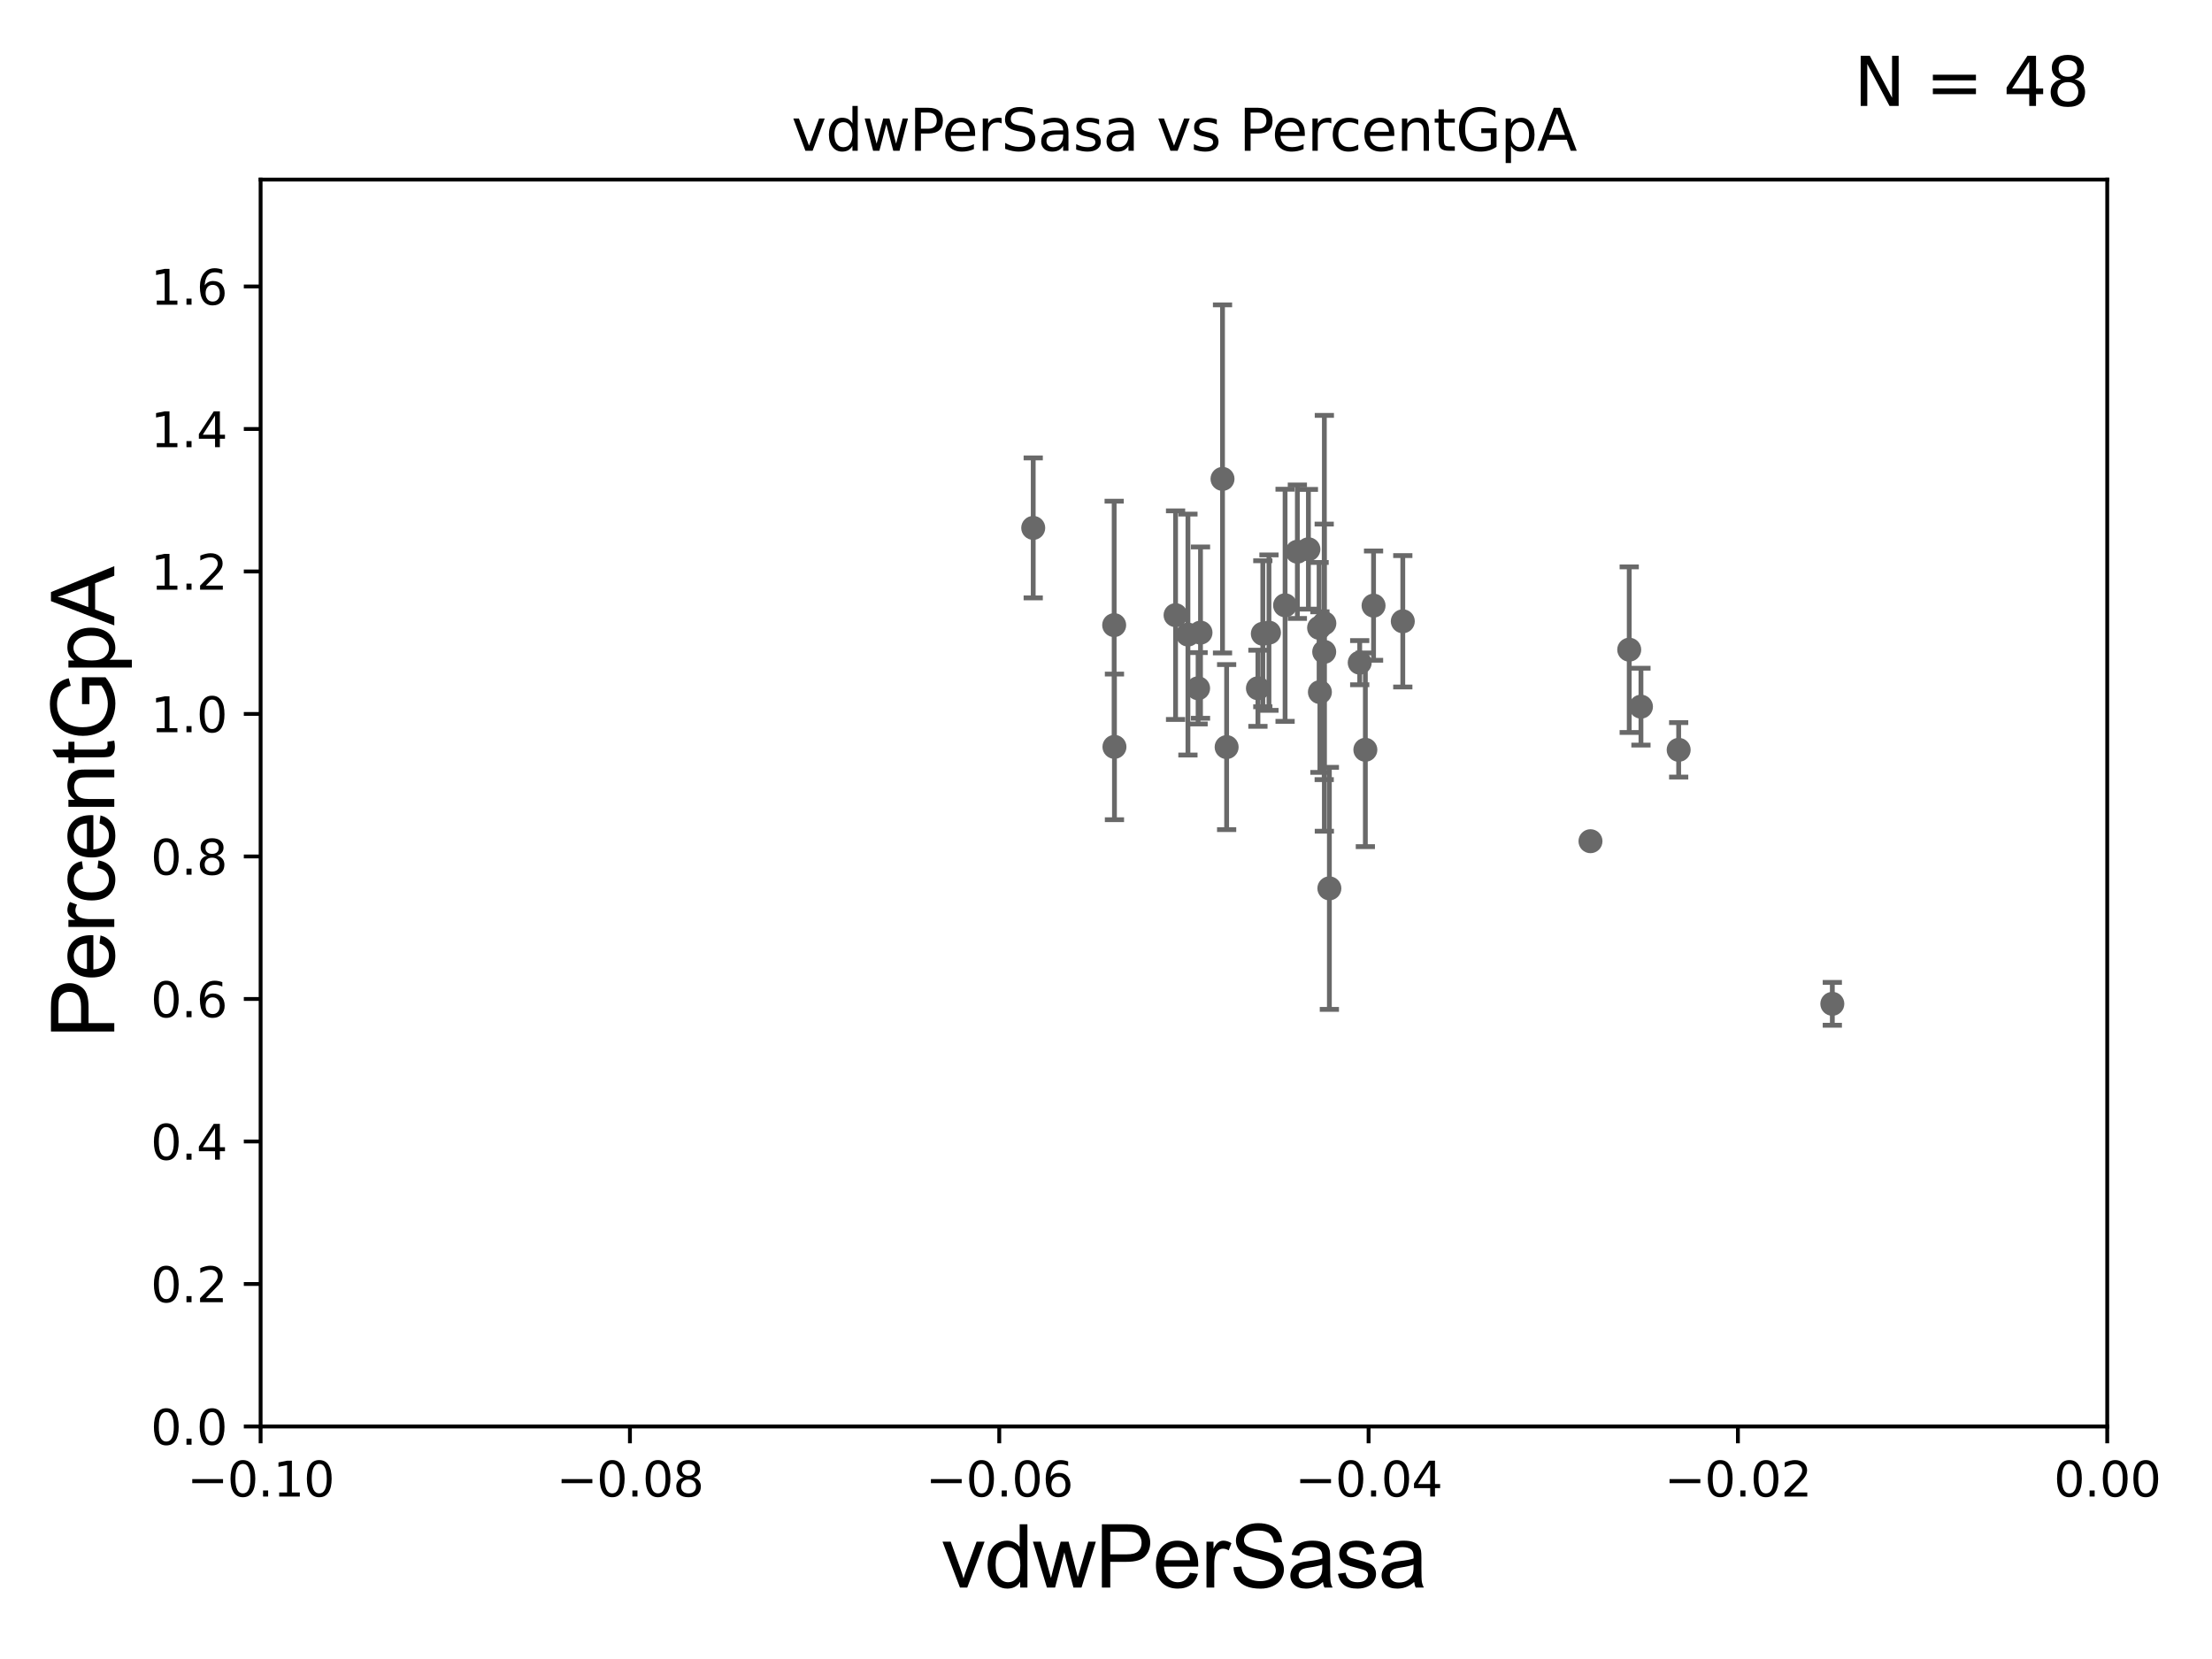<?xml version="1.0" encoding="utf-8" standalone="no"?>
<!DOCTYPE svg PUBLIC "-//W3C//DTD SVG 1.1//EN"
  "http://www.w3.org/Graphics/SVG/1.1/DTD/svg11.dtd">
<svg xmlns:xlink="http://www.w3.org/1999/xlink" width="460.8pt" height="345.6pt" viewBox="0 0 460.8 345.6" xmlns="http://www.w3.org/2000/svg" version="1.1">
 <defs>
  <style type="text/css">*{stroke-linejoin: round; stroke-linecap: butt}</style>
 </defs>
 <g id="figure_1">
  <g id="patch_1">
   <path d="M 0 345.6 
L 460.8 345.6 
L 460.8 0 
L 0 0 
z
" style="fill: #ffffff"/>
  </g>
  <g id="axes_1">
   <g id="patch_2">
    <path d="M 54.29 297.16 
L 438.975 297.16 
L 438.975 37.411 
L 54.29 37.411 
z
" style="fill: #ffffff"/>
   </g>
   <g id="PathCollection_1">
    <defs>
     <path id="mc655939a5d" d="M 0 1.118 
C 0.297 1.118 0.581 1 0.791 0.791 
C 1 0.581 1.118 0.297 1.118 0 
C 1.118 -0.297 1 -0.581 0.791 -0.791 
C 0.581 -1 0.297 -1.118 0 -1.118 
C -0.297 -1.118 -0.581 -1 -0.791 -0.791 
C -1 -0.581 -1.118 -0.297 -1.118 0 
C -1.118 0.297 -1 0.581 -0.791 0.791 
C -0.581 1 -0.297 1.118 0 1.118 
z
" style="stroke: #696969"/>
    </defs>
    <g clip-path="url(#pfd3cbb5235)">
     <use xlink:href="#mc655939a5d" x="262.049" y="143.379" style="fill: #696969; stroke: #696969"/>
     <use xlink:href="#mc655939a5d" x="331.326" y="175.238" style="fill: #696969; stroke: #696969"/>
     <use xlink:href="#mc655939a5d" x="349.698" y="156.205" style="fill: #696969; stroke: #696969"/>
     <use xlink:href="#mc655939a5d" x="286.137" y="126.165" style="fill: #696969; stroke: #696969"/>
     <use xlink:href="#mc655939a5d" x="275.887" y="129.845" style="fill: #696969; stroke: #696969"/>
     <use xlink:href="#mc655939a5d" x="466.018" y="136.023" style="fill: #696969; stroke: #696969"/>
     <use xlink:href="#mc655939a5d" x="2626.316" y="247.249" style="fill: #696969; stroke: #696969"/>
     <use xlink:href="#mc655939a5d" x="284.428" y="156.194" style="fill: #696969; stroke: #696969"/>
     <use xlink:href="#mc655939a5d" x="602.923" y="193.938" style="fill: #696969; stroke: #696969"/>
     <use xlink:href="#mc655939a5d" x="837.781" y="250.135" style="fill: #696969; stroke: #696969"/>
     <use xlink:href="#mc655939a5d" x="292.228" y="129.427" style="fill: #696969; stroke: #696969"/>
     <use xlink:href="#mc655939a5d" x="633.446" y="268.127" style="fill: #696969; stroke: #696969"/>
     <use xlink:href="#mc655939a5d" x="339.398" y="135.341" style="fill: #696969; stroke: #696969"/>
     <use xlink:href="#mc655939a5d" x="33178.6" y="145.806" style="fill: #696969; stroke: #696969"/>
     <use xlink:href="#mc655939a5d" x="33178.6" y="272.782" style="fill: #696969; stroke: #696969"/>
     <use xlink:href="#mc655939a5d" x="650.018" y="274.025" style="fill: #696969; stroke: #696969"/>
     <use xlink:href="#mc655939a5d" x="8627.377" y="268.053" style="fill: #696969; stroke: #696969"/>
     <use xlink:href="#mc655939a5d" x="381.707" y="209.115" style="fill: #696969; stroke: #696969"/>
     <use xlink:href="#mc655939a5d" x="33178.6" y="210.276" style="fill: #696969; stroke: #696969"/>
     <use xlink:href="#mc655939a5d" x="33178.6" y="254.335" style="fill: #696969; stroke: #696969"/>
     <use xlink:href="#mc655939a5d" x="1060.107" y="254.293" style="fill: #696969; stroke: #696969"/>
     <use xlink:href="#mc655939a5d" x="876.866" y="243.366" style="fill: #696969; stroke: #696969"/>
     <use xlink:href="#mc655939a5d" x="6573.427" y="259.199" style="fill: #696969; stroke: #696969"/>
     <use xlink:href="#mc655939a5d" x="267.706" y="126.093" style="fill: #696969; stroke: #696969"/>
     <use xlink:href="#mc655939a5d" x="272.566" y="114.422" style="fill: #696969; stroke: #696969"/>
     <use xlink:href="#mc655939a5d" x="232.162" y="155.588" style="fill: #696969; stroke: #696969"/>
     <use xlink:href="#mc655939a5d" x="2513.763" y="163.235" style="fill: #696969; stroke: #696969"/>
     <use xlink:href="#mc655939a5d" x="247.468" y="132.192" style="fill: #696969; stroke: #696969"/>
     <use xlink:href="#mc655939a5d" x="244.893" y="128.148" style="fill: #696969; stroke: #696969"/>
     <use xlink:href="#mc655939a5d" x="249.586" y="143.381" style="fill: #696969; stroke: #696969"/>
     <use xlink:href="#mc655939a5d" x="270.264" y="114.931" style="fill: #696969; stroke: #696969"/>
     <use xlink:href="#mc655939a5d" x="263.069" y="132.023" style="fill: #696969; stroke: #696969"/>
     <use xlink:href="#mc655939a5d" x="215.239" y="109.972" style="fill: #696969; stroke: #696969"/>
     <use xlink:href="#mc655939a5d" x="1529.006" y="145.526" style="fill: #696969; stroke: #696969"/>
     <use xlink:href="#mc655939a5d" x="250.088" y="131.784" style="fill: #696969; stroke: #696969"/>
     <use xlink:href="#mc655939a5d" x="274.96" y="144.177" style="fill: #696969; stroke: #696969"/>
     <use xlink:href="#mc655939a5d" x="264.349" y="131.79" style="fill: #696969; stroke: #696969"/>
     <use xlink:href="#mc655939a5d" x="275.856" y="135.793" style="fill: #696969; stroke: #696969"/>
     <use xlink:href="#mc655939a5d" x="255.53" y="155.633" style="fill: #696969; stroke: #696969"/>
     <use xlink:href="#mc655939a5d" x="494.229" y="152.266" style="fill: #696969; stroke: #696969"/>
     <use xlink:href="#mc655939a5d" x="254.672" y="99.765" style="fill: #696969; stroke: #696969"/>
     <use xlink:href="#mc655939a5d" x="274.793" y="130.79" style="fill: #696969; stroke: #696969"/>
     <use xlink:href="#mc655939a5d" x="933.383" y="173.521" style="fill: #696969; stroke: #696969"/>
     <use xlink:href="#mc655939a5d" x="232.102" y="130.224" style="fill: #696969; stroke: #696969"/>
     <use xlink:href="#mc655939a5d" x="276.933" y="185.062" style="fill: #696969; stroke: #696969"/>
     <use xlink:href="#mc655939a5d" x="341.841" y="147.21" style="fill: #696969; stroke: #696969"/>
     <use xlink:href="#mc655939a5d" x="283.254" y="138.048" style="fill: #696969; stroke: #696969"/>
     <use xlink:href="#mc655939a5d" x="33178.6" y="138.048" style="fill: #696969; stroke: #696969"/>
    </g>
   </g>
   <g id="matplotlib.axis_1">
    <g id="xtick_1">
     <g id="line2d_1">
      <defs>
       <path id="mf7e8aaf927" d="M 0 0 
L 0 3.5 
" style="stroke: #000000; stroke-width: 0.8"/>
      </defs>
      <g>
       <use xlink:href="#mf7e8aaf927" x="54.29" y="297.16" style="stroke: #000000; stroke-width: 0.8"/>
      </g>
     </g>
     <g id="text_1">
      <!-- −0.10 -->
      <g transform="translate(38.967 311.758)scale(0.1 -0.1)">
       <defs>
        <path id="DejaVuSans-2212" d="M 678 2272 
L 4684 2272 
L 4684 1741 
L 678 1741 
L 678 2272 
z
" transform="scale(0.016)"/>
        <path id="DejaVuSans-30" d="M 2034 4250 
Q 1547 4250 1301 3770 
Q 1056 3291 1056 2328 
Q 1056 1369 1301 889 
Q 1547 409 2034 409 
Q 2525 409 2770 889 
Q 3016 1369 3016 2328 
Q 3016 3291 2770 3770 
Q 2525 4250 2034 4250 
z
M 2034 4750 
Q 2819 4750 3233 4129 
Q 3647 3509 3647 2328 
Q 3647 1150 3233 529 
Q 2819 -91 2034 -91 
Q 1250 -91 836 529 
Q 422 1150 422 2328 
Q 422 3509 836 4129 
Q 1250 4750 2034 4750 
z
" transform="scale(0.016)"/>
        <path id="DejaVuSans-2e" d="M 684 794 
L 1344 794 
L 1344 0 
L 684 0 
L 684 794 
z
" transform="scale(0.016)"/>
        <path id="DejaVuSans-31" d="M 794 531 
L 1825 531 
L 1825 4091 
L 703 3866 
L 703 4441 
L 1819 4666 
L 2450 4666 
L 2450 531 
L 3481 531 
L 3481 0 
L 794 0 
L 794 531 
z
" transform="scale(0.016)"/>
       </defs>
       <use xlink:href="#DejaVuSans-2212"/>
       <use xlink:href="#DejaVuSans-30" x="83.789"/>
       <use xlink:href="#DejaVuSans-2e" x="147.412"/>
       <use xlink:href="#DejaVuSans-31" x="179.199"/>
       <use xlink:href="#DejaVuSans-30" x="242.822"/>
      </g>
     </g>
    </g>
    <g id="xtick_2">
     <g id="line2d_2">
      <g>
       <use xlink:href="#mf7e8aaf927" x="131.227" y="297.16" style="stroke: #000000; stroke-width: 0.8"/>
      </g>
     </g>
     <g id="text_2">
      <!-- −0.08 -->
      <g transform="translate(115.904 311.758)scale(0.1 -0.1)">
       <defs>
        <path id="DejaVuSans-38" d="M 2034 2216 
Q 1584 2216 1326 1975 
Q 1069 1734 1069 1313 
Q 1069 891 1326 650 
Q 1584 409 2034 409 
Q 2484 409 2743 651 
Q 3003 894 3003 1313 
Q 3003 1734 2745 1975 
Q 2488 2216 2034 2216 
z
M 1403 2484 
Q 997 2584 770 2862 
Q 544 3141 544 3541 
Q 544 4100 942 4425 
Q 1341 4750 2034 4750 
Q 2731 4750 3128 4425 
Q 3525 4100 3525 3541 
Q 3525 3141 3298 2862 
Q 3072 2584 2669 2484 
Q 3125 2378 3379 2068 
Q 3634 1759 3634 1313 
Q 3634 634 3220 271 
Q 2806 -91 2034 -91 
Q 1263 -91 848 271 
Q 434 634 434 1313 
Q 434 1759 690 2068 
Q 947 2378 1403 2484 
z
M 1172 3481 
Q 1172 3119 1398 2916 
Q 1625 2713 2034 2713 
Q 2441 2713 2670 2916 
Q 2900 3119 2900 3481 
Q 2900 3844 2670 4047 
Q 2441 4250 2034 4250 
Q 1625 4250 1398 4047 
Q 1172 3844 1172 3481 
z
" transform="scale(0.016)"/>
       </defs>
       <use xlink:href="#DejaVuSans-2212"/>
       <use xlink:href="#DejaVuSans-30" x="83.789"/>
       <use xlink:href="#DejaVuSans-2e" x="147.412"/>
       <use xlink:href="#DejaVuSans-30" x="179.199"/>
       <use xlink:href="#DejaVuSans-38" x="242.822"/>
      </g>
     </g>
    </g>
    <g id="xtick_3">
     <g id="line2d_3">
      <g>
       <use xlink:href="#mf7e8aaf927" x="208.164" y="297.16" style="stroke: #000000; stroke-width: 0.8"/>
      </g>
     </g>
     <g id="text_3">
      <!-- −0.06 -->
      <g transform="translate(192.841 311.758)scale(0.1 -0.1)">
       <defs>
        <path id="DejaVuSans-36" d="M 2113 2584 
Q 1688 2584 1439 2293 
Q 1191 2003 1191 1497 
Q 1191 994 1439 701 
Q 1688 409 2113 409 
Q 2538 409 2786 701 
Q 3034 994 3034 1497 
Q 3034 2003 2786 2293 
Q 2538 2584 2113 2584 
z
M 3366 4563 
L 3366 3988 
Q 3128 4100 2886 4159 
Q 2644 4219 2406 4219 
Q 1781 4219 1451 3797 
Q 1122 3375 1075 2522 
Q 1259 2794 1537 2939 
Q 1816 3084 2150 3084 
Q 2853 3084 3261 2657 
Q 3669 2231 3669 1497 
Q 3669 778 3244 343 
Q 2819 -91 2113 -91 
Q 1303 -91 875 529 
Q 447 1150 447 2328 
Q 447 3434 972 4092 
Q 1497 4750 2381 4750 
Q 2619 4750 2861 4703 
Q 3103 4656 3366 4563 
z
" transform="scale(0.016)"/>
       </defs>
       <use xlink:href="#DejaVuSans-2212"/>
       <use xlink:href="#DejaVuSans-30" x="83.789"/>
       <use xlink:href="#DejaVuSans-2e" x="147.412"/>
       <use xlink:href="#DejaVuSans-30" x="179.199"/>
       <use xlink:href="#DejaVuSans-36" x="242.822"/>
      </g>
     </g>
    </g>
    <g id="xtick_4">
     <g id="line2d_4">
      <g>
       <use xlink:href="#mf7e8aaf927" x="285.101" y="297.16" style="stroke: #000000; stroke-width: 0.8"/>
      </g>
     </g>
     <g id="text_4">
      <!-- −0.04 -->
      <g transform="translate(269.778 311.758)scale(0.1 -0.1)">
       <defs>
        <path id="DejaVuSans-34" d="M 2419 4116 
L 825 1625 
L 2419 1625 
L 2419 4116 
z
M 2253 4666 
L 3047 4666 
L 3047 1625 
L 3713 1625 
L 3713 1100 
L 3047 1100 
L 3047 0 
L 2419 0 
L 2419 1100 
L 313 1100 
L 313 1709 
L 2253 4666 
z
" transform="scale(0.016)"/>
       </defs>
       <use xlink:href="#DejaVuSans-2212"/>
       <use xlink:href="#DejaVuSans-30" x="83.789"/>
       <use xlink:href="#DejaVuSans-2e" x="147.412"/>
       <use xlink:href="#DejaVuSans-30" x="179.199"/>
       <use xlink:href="#DejaVuSans-34" x="242.822"/>
      </g>
     </g>
    </g>
    <g id="xtick_5">
     <g id="line2d_5">
      <g>
       <use xlink:href="#mf7e8aaf927" x="362.038" y="297.16" style="stroke: #000000; stroke-width: 0.8"/>
      </g>
     </g>
     <g id="text_5">
      <!-- −0.02 -->
      <g transform="translate(346.715 311.758)scale(0.1 -0.1)">
       <defs>
        <path id="DejaVuSans-32" d="M 1228 531 
L 3431 531 
L 3431 0 
L 469 0 
L 469 531 
Q 828 903 1448 1529 
Q 2069 2156 2228 2338 
Q 2531 2678 2651 2914 
Q 2772 3150 2772 3378 
Q 2772 3750 2511 3984 
Q 2250 4219 1831 4219 
Q 1534 4219 1204 4116 
Q 875 4013 500 3803 
L 500 4441 
Q 881 4594 1212 4672 
Q 1544 4750 1819 4750 
Q 2544 4750 2975 4387 
Q 3406 4025 3406 3419 
Q 3406 3131 3298 2873 
Q 3191 2616 2906 2266 
Q 2828 2175 2409 1742 
Q 1991 1309 1228 531 
z
" transform="scale(0.016)"/>
       </defs>
       <use xlink:href="#DejaVuSans-2212"/>
       <use xlink:href="#DejaVuSans-30" x="83.789"/>
       <use xlink:href="#DejaVuSans-2e" x="147.412"/>
       <use xlink:href="#DejaVuSans-30" x="179.199"/>
       <use xlink:href="#DejaVuSans-32" x="242.822"/>
      </g>
     </g>
    </g>
    <g id="xtick_6">
     <g id="line2d_6">
      <g>
       <use xlink:href="#mf7e8aaf927" x="438.975" y="297.16" style="stroke: #000000; stroke-width: 0.8"/>
      </g>
     </g>
     <g id="text_6">
      <!-- 0.00 -->
      <g transform="translate(427.842 311.758)scale(0.1 -0.1)">
       <use xlink:href="#DejaVuSans-30"/>
       <use xlink:href="#DejaVuSans-2e" x="63.623"/>
       <use xlink:href="#DejaVuSans-30" x="95.41"/>
       <use xlink:href="#DejaVuSans-30" x="159.033"/>
      </g>
     </g>
    </g>
    <g id="text_7">
     <!-- vdwPerSasa -->
     <g transform="translate(196.11 330.722)scale(0.18 -0.18)">
      <defs>
       <path id="ArialMT-76" d="M 1344 0 
L 81 3319 
L 675 3319 
L 1388 1331 
Q 1503 1009 1600 663 
Q 1675 925 1809 1294 
L 2547 3319 
L 3125 3319 
L 1869 0 
L 1344 0 
z
" transform="scale(0.016)"/>
       <path id="ArialMT-64" d="M 2575 0 
L 2575 419 
Q 2259 -75 1647 -75 
Q 1250 -75 917 144 
Q 584 363 401 755 
Q 219 1147 219 1656 
Q 219 2153 384 2558 
Q 550 2963 881 3178 
Q 1213 3394 1622 3394 
Q 1922 3394 2156 3267 
Q 2391 3141 2538 2938 
L 2538 4581 
L 3097 4581 
L 3097 0 
L 2575 0 
z
M 797 1656 
Q 797 1019 1065 703 
Q 1334 388 1700 388 
Q 2069 388 2326 689 
Q 2584 991 2584 1609 
Q 2584 2291 2321 2609 
Q 2059 2928 1675 2928 
Q 1300 2928 1048 2622 
Q 797 2316 797 1656 
z
" transform="scale(0.016)"/>
       <path id="ArialMT-77" d="M 1034 0 
L 19 3319 
L 600 3319 
L 1128 1403 
L 1325 691 
Q 1338 744 1497 1375 
L 2025 3319 
L 2603 3319 
L 3100 1394 
L 3266 759 
L 3456 1400 
L 4025 3319 
L 4572 3319 
L 3534 0 
L 2950 0 
L 2422 1988 
L 2294 2553 
L 1622 0 
L 1034 0 
z
" transform="scale(0.016)"/>
       <path id="ArialMT-50" d="M 494 0 
L 494 4581 
L 2222 4581 
Q 2678 4581 2919 4538 
Q 3256 4481 3484 4323 
Q 3713 4166 3852 3881 
Q 3991 3597 3991 3256 
Q 3991 2672 3619 2267 
Q 3247 1863 2275 1863 
L 1100 1863 
L 1100 0 
L 494 0 
z
M 1100 2403 
L 2284 2403 
Q 2872 2403 3119 2622 
Q 3366 2841 3366 3238 
Q 3366 3525 3220 3729 
Q 3075 3934 2838 4000 
Q 2684 4041 2272 4041 
L 1100 4041 
L 1100 2403 
z
" transform="scale(0.016)"/>
       <path id="ArialMT-65" d="M 2694 1069 
L 3275 997 
Q 3138 488 2766 206 
Q 2394 -75 1816 -75 
Q 1088 -75 661 373 
Q 234 822 234 1631 
Q 234 2469 665 2931 
Q 1097 3394 1784 3394 
Q 2450 3394 2872 2941 
Q 3294 2488 3294 1666 
Q 3294 1616 3291 1516 
L 816 1516 
Q 847 969 1125 678 
Q 1403 388 1819 388 
Q 2128 388 2347 550 
Q 2566 713 2694 1069 
z
M 847 1978 
L 2700 1978 
Q 2663 2397 2488 2606 
Q 2219 2931 1791 2931 
Q 1403 2931 1139 2672 
Q 875 2413 847 1978 
z
" transform="scale(0.016)"/>
       <path id="ArialMT-72" d="M 416 0 
L 416 3319 
L 922 3319 
L 922 2816 
Q 1116 3169 1280 3281 
Q 1444 3394 1641 3394 
Q 1925 3394 2219 3213 
L 2025 2691 
Q 1819 2813 1613 2813 
Q 1428 2813 1281 2702 
Q 1134 2591 1072 2394 
Q 978 2094 978 1738 
L 978 0 
L 416 0 
z
" transform="scale(0.016)"/>
       <path id="ArialMT-53" d="M 288 1472 
L 859 1522 
Q 900 1178 1048 958 
Q 1197 738 1509 602 
Q 1822 466 2213 466 
Q 2559 466 2825 569 
Q 3091 672 3220 851 
Q 3350 1031 3350 1244 
Q 3350 1459 3225 1620 
Q 3100 1781 2813 1891 
Q 2628 1963 1997 2114 
Q 1366 2266 1113 2400 
Q 784 2572 623 2826 
Q 463 3081 463 3397 
Q 463 3744 659 4045 
Q 856 4347 1234 4503 
Q 1613 4659 2075 4659 
Q 2584 4659 2973 4495 
Q 3363 4331 3572 4012 
Q 3781 3694 3797 3291 
L 3216 3247 
Q 3169 3681 2898 3903 
Q 2628 4125 2100 4125 
Q 1550 4125 1298 3923 
Q 1047 3722 1047 3438 
Q 1047 3191 1225 3031 
Q 1400 2872 2139 2705 
Q 2878 2538 3153 2413 
Q 3553 2228 3743 1945 
Q 3934 1663 3934 1294 
Q 3934 928 3725 604 
Q 3516 281 3123 101 
Q 2731 -78 2241 -78 
Q 1619 -78 1198 103 
Q 778 284 539 648 
Q 300 1013 288 1472 
z
" transform="scale(0.016)"/>
       <path id="ArialMT-61" d="M 2588 409 
Q 2275 144 1986 34 
Q 1697 -75 1366 -75 
Q 819 -75 525 192 
Q 231 459 231 875 
Q 231 1119 342 1320 
Q 453 1522 633 1644 
Q 813 1766 1038 1828 
Q 1203 1872 1538 1913 
Q 2219 1994 2541 2106 
Q 2544 2222 2544 2253 
Q 2544 2597 2384 2738 
Q 2169 2928 1744 2928 
Q 1347 2928 1158 2789 
Q 969 2650 878 2297 
L 328 2372 
Q 403 2725 575 2942 
Q 747 3159 1072 3276 
Q 1397 3394 1825 3394 
Q 2250 3394 2515 3294 
Q 2781 3194 2906 3042 
Q 3031 2891 3081 2659 
Q 3109 2516 3109 2141 
L 3109 1391 
Q 3109 606 3145 398 
Q 3181 191 3288 0 
L 2700 0 
Q 2613 175 2588 409 
z
M 2541 1666 
Q 2234 1541 1622 1453 
Q 1275 1403 1131 1340 
Q 988 1278 909 1158 
Q 831 1038 831 891 
Q 831 666 1001 516 
Q 1172 366 1500 366 
Q 1825 366 2078 508 
Q 2331 650 2450 897 
Q 2541 1088 2541 1459 
L 2541 1666 
z
" transform="scale(0.016)"/>
       <path id="ArialMT-73" d="M 197 991 
L 753 1078 
Q 800 744 1014 566 
Q 1228 388 1613 388 
Q 2000 388 2187 545 
Q 2375 703 2375 916 
Q 2375 1106 2209 1216 
Q 2094 1291 1634 1406 
Q 1016 1563 777 1677 
Q 538 1791 414 1992 
Q 291 2194 291 2438 
Q 291 2659 392 2848 
Q 494 3038 669 3163 
Q 800 3259 1026 3326 
Q 1253 3394 1513 3394 
Q 1903 3394 2198 3281 
Q 2494 3169 2634 2976 
Q 2775 2784 2828 2463 
L 2278 2388 
Q 2241 2644 2061 2787 
Q 1881 2931 1553 2931 
Q 1166 2931 1000 2803 
Q 834 2675 834 2503 
Q 834 2394 903 2306 
Q 972 2216 1119 2156 
Q 1203 2125 1616 2013 
Q 2213 1853 2448 1751 
Q 2684 1650 2818 1456 
Q 2953 1263 2953 975 
Q 2953 694 2789 445 
Q 2625 197 2315 61 
Q 2006 -75 1616 -75 
Q 969 -75 630 194 
Q 291 463 197 991 
z
" transform="scale(0.016)"/>
      </defs>
      <use xlink:href="#ArialMT-76"/>
      <use xlink:href="#ArialMT-64" x="50"/>
      <use xlink:href="#ArialMT-77" x="105.615"/>
      <use xlink:href="#ArialMT-50" x="177.832"/>
      <use xlink:href="#ArialMT-65" x="244.531"/>
      <use xlink:href="#ArialMT-72" x="300.146"/>
      <use xlink:href="#ArialMT-53" x="333.447"/>
      <use xlink:href="#ArialMT-61" x="400.146"/>
      <use xlink:href="#ArialMT-73" x="455.762"/>
      <use xlink:href="#ArialMT-61" x="505.762"/>
     </g>
    </g>
   </g>
   <g id="matplotlib.axis_2">
    <g id="ytick_1">
     <g id="line2d_7">
      <defs>
       <path id="m3dbfcd7604" d="M 0 0 
L -3.5 0 
" style="stroke: #000000; stroke-width: 0.8"/>
      </defs>
      <g>
       <use xlink:href="#m3dbfcd7604" x="54.29" y="297.16" style="stroke: #000000; stroke-width: 0.8"/>
      </g>
     </g>
     <g id="text_8">
      <!-- 0.0 -->
      <g transform="translate(31.387 300.959)scale(0.1 -0.1)">
       <use xlink:href="#DejaVuSans-30"/>
       <use xlink:href="#DejaVuSans-2e" x="63.623"/>
       <use xlink:href="#DejaVuSans-30" x="95.41"/>
      </g>
     </g>
    </g>
    <g id="ytick_2">
     <g id="line2d_8">
      <g>
       <use xlink:href="#m3dbfcd7604" x="54.29" y="267.474" style="stroke: #000000; stroke-width: 0.8"/>
      </g>
     </g>
     <g id="text_9">
      <!-- 0.2 -->
      <g transform="translate(31.387 271.274)scale(0.1 -0.1)">
       <use xlink:href="#DejaVuSans-30"/>
       <use xlink:href="#DejaVuSans-2e" x="63.623"/>
       <use xlink:href="#DejaVuSans-32" x="95.41"/>
      </g>
     </g>
    </g>
    <g id="ytick_3">
     <g id="line2d_9">
      <g>
       <use xlink:href="#m3dbfcd7604" x="54.29" y="237.789" style="stroke: #000000; stroke-width: 0.8"/>
      </g>
     </g>
     <g id="text_10">
      <!-- 0.4 -->
      <g transform="translate(31.387 241.588)scale(0.1 -0.1)">
       <use xlink:href="#DejaVuSans-30"/>
       <use xlink:href="#DejaVuSans-2e" x="63.623"/>
       <use xlink:href="#DejaVuSans-34" x="95.41"/>
      </g>
     </g>
    </g>
    <g id="ytick_4">
     <g id="line2d_10">
      <g>
       <use xlink:href="#m3dbfcd7604" x="54.29" y="208.103" style="stroke: #000000; stroke-width: 0.8"/>
      </g>
     </g>
     <g id="text_11">
      <!-- 0.6 -->
      <g transform="translate(31.387 211.902)scale(0.1 -0.1)">
       <use xlink:href="#DejaVuSans-30"/>
       <use xlink:href="#DejaVuSans-2e" x="63.623"/>
       <use xlink:href="#DejaVuSans-36" x="95.41"/>
      </g>
     </g>
    </g>
    <g id="ytick_5">
     <g id="line2d_11">
      <g>
       <use xlink:href="#m3dbfcd7604" x="54.29" y="178.418" style="stroke: #000000; stroke-width: 0.8"/>
      </g>
     </g>
     <g id="text_12">
      <!-- 0.8 -->
      <g transform="translate(31.387 182.217)scale(0.1 -0.1)">
       <use xlink:href="#DejaVuSans-30"/>
       <use xlink:href="#DejaVuSans-2e" x="63.623"/>
       <use xlink:href="#DejaVuSans-38" x="95.41"/>
      </g>
     </g>
    </g>
    <g id="ytick_6">
     <g id="line2d_12">
      <g>
       <use xlink:href="#m3dbfcd7604" x="54.29" y="148.732" style="stroke: #000000; stroke-width: 0.8"/>
      </g>
     </g>
     <g id="text_13">
      <!-- 1.0 -->
      <g transform="translate(31.387 152.531)scale(0.1 -0.1)">
       <use xlink:href="#DejaVuSans-31"/>
       <use xlink:href="#DejaVuSans-2e" x="63.623"/>
       <use xlink:href="#DejaVuSans-30" x="95.41"/>
      </g>
     </g>
    </g>
    <g id="ytick_7">
     <g id="line2d_13">
      <g>
       <use xlink:href="#m3dbfcd7604" x="54.29" y="119.047" style="stroke: #000000; stroke-width: 0.8"/>
      </g>
     </g>
     <g id="text_14">
      <!-- 1.2 -->
      <g transform="translate(31.387 122.846)scale(0.1 -0.1)">
       <use xlink:href="#DejaVuSans-31"/>
       <use xlink:href="#DejaVuSans-2e" x="63.623"/>
       <use xlink:href="#DejaVuSans-32" x="95.41"/>
      </g>
     </g>
    </g>
    <g id="ytick_8">
     <g id="line2d_14">
      <g>
       <use xlink:href="#m3dbfcd7604" x="54.29" y="89.361" style="stroke: #000000; stroke-width: 0.8"/>
      </g>
     </g>
     <g id="text_15">
      <!-- 1.4 -->
      <g transform="translate(31.387 93.16)scale(0.1 -0.1)">
       <use xlink:href="#DejaVuSans-31"/>
       <use xlink:href="#DejaVuSans-2e" x="63.623"/>
       <use xlink:href="#DejaVuSans-34" x="95.41"/>
      </g>
     </g>
    </g>
    <g id="ytick_9">
     <g id="line2d_15">
      <g>
       <use xlink:href="#m3dbfcd7604" x="54.29" y="59.675" style="stroke: #000000; stroke-width: 0.8"/>
      </g>
     </g>
     <g id="text_16">
      <!-- 1.6 -->
      <g transform="translate(31.387 63.475)scale(0.1 -0.1)">
       <use xlink:href="#DejaVuSans-31"/>
       <use xlink:href="#DejaVuSans-2e" x="63.623"/>
       <use xlink:href="#DejaVuSans-36" x="95.41"/>
      </g>
     </g>
    </g>
    <g id="text_17">
     <!-- PercentGpA -->
     <g transform="translate(23.809 216.309)rotate(-90)scale(0.18 -0.18)">
      <defs>
       <path id="ArialMT-63" d="M 2588 1216 
L 3141 1144 
Q 3050 572 2676 248 
Q 2303 -75 1759 -75 
Q 1078 -75 664 370 
Q 250 816 250 1647 
Q 250 2184 428 2587 
Q 606 2991 970 3192 
Q 1334 3394 1763 3394 
Q 2303 3394 2647 3120 
Q 2991 2847 3088 2344 
L 2541 2259 
Q 2463 2594 2264 2762 
Q 2066 2931 1784 2931 
Q 1359 2931 1093 2626 
Q 828 2322 828 1663 
Q 828 994 1084 691 
Q 1341 388 1753 388 
Q 2084 388 2306 591 
Q 2528 794 2588 1216 
z
" transform="scale(0.016)"/>
       <path id="ArialMT-6e" d="M 422 0 
L 422 3319 
L 928 3319 
L 928 2847 
Q 1294 3394 1984 3394 
Q 2284 3394 2536 3286 
Q 2788 3178 2913 3003 
Q 3038 2828 3088 2588 
Q 3119 2431 3119 2041 
L 3119 0 
L 2556 0 
L 2556 2019 
Q 2556 2363 2490 2533 
Q 2425 2703 2258 2804 
Q 2091 2906 1866 2906 
Q 1506 2906 1245 2678 
Q 984 2450 984 1813 
L 984 0 
L 422 0 
z
" transform="scale(0.016)"/>
       <path id="ArialMT-74" d="M 1650 503 
L 1731 6 
Q 1494 -44 1306 -44 
Q 1000 -44 831 53 
Q 663 150 594 308 
Q 525 466 525 972 
L 525 2881 
L 113 2881 
L 113 3319 
L 525 3319 
L 525 4141 
L 1084 4478 
L 1084 3319 
L 1650 3319 
L 1650 2881 
L 1084 2881 
L 1084 941 
Q 1084 700 1114 631 
Q 1144 563 1211 522 
Q 1278 481 1403 481 
Q 1497 481 1650 503 
z
" transform="scale(0.016)"/>
       <path id="ArialMT-47" d="M 2638 1797 
L 2638 2334 
L 4578 2338 
L 4578 638 
Q 4131 281 3656 101 
Q 3181 -78 2681 -78 
Q 2006 -78 1454 211 
Q 903 500 622 1047 
Q 341 1594 341 2269 
Q 341 2938 620 3517 
Q 900 4097 1425 4378 
Q 1950 4659 2634 4659 
Q 3131 4659 3532 4498 
Q 3934 4338 4162 4050 
Q 4391 3763 4509 3300 
L 3963 3150 
Q 3859 3500 3706 3700 
Q 3553 3900 3268 4020 
Q 2984 4141 2638 4141 
Q 2222 4141 1919 4014 
Q 1616 3888 1430 3681 
Q 1244 3475 1141 3228 
Q 966 2803 966 2306 
Q 966 1694 1177 1281 
Q 1388 869 1791 669 
Q 2194 469 2647 469 
Q 3041 469 3416 620 
Q 3791 772 3984 944 
L 3984 1797 
L 2638 1797 
z
" transform="scale(0.016)"/>
       <path id="ArialMT-70" d="M 422 -1272 
L 422 3319 
L 934 3319 
L 934 2888 
Q 1116 3141 1344 3267 
Q 1572 3394 1897 3394 
Q 2322 3394 2647 3175 
Q 2972 2956 3137 2557 
Q 3303 2159 3303 1684 
Q 3303 1175 3120 767 
Q 2938 359 2589 142 
Q 2241 -75 1856 -75 
Q 1575 -75 1351 44 
Q 1128 163 984 344 
L 984 -1272 
L 422 -1272 
z
M 931 1641 
Q 931 1000 1190 694 
Q 1450 388 1819 388 
Q 2194 388 2461 705 
Q 2728 1022 2728 1688 
Q 2728 2322 2467 2637 
Q 2206 2953 1844 2953 
Q 1484 2953 1207 2617 
Q 931 2281 931 1641 
z
" transform="scale(0.016)"/>
       <path id="ArialMT-41" d="M -9 0 
L 1750 4581 
L 2403 4581 
L 4278 0 
L 3588 0 
L 3053 1388 
L 1138 1388 
L 634 0 
L -9 0 
z
M 1313 1881 
L 2866 1881 
L 2388 3150 
Q 2169 3728 2063 4100 
Q 1975 3659 1816 3225 
L 1313 1881 
z
" transform="scale(0.016)"/>
      </defs>
      <use xlink:href="#ArialMT-50"/>
      <use xlink:href="#ArialMT-65" x="66.699"/>
      <use xlink:href="#ArialMT-72" x="122.314"/>
      <use xlink:href="#ArialMT-63" x="155.615"/>
      <use xlink:href="#ArialMT-65" x="205.615"/>
      <use xlink:href="#ArialMT-6e" x="261.23"/>
      <use xlink:href="#ArialMT-74" x="316.846"/>
      <use xlink:href="#ArialMT-47" x="344.629"/>
      <use xlink:href="#ArialMT-70" x="422.412"/>
      <use xlink:href="#ArialMT-41" x="478.027"/>
     </g>
    </g>
   </g>
   <g id="LineCollection_1">
    <path d="M 262.049 151.307 
L 262.049 135.451 
" clip-path="url(#pfd3cbb5235)" style="fill: none; stroke: #696969"/>
    <path d="M 331.326 175.754 
L 331.326 174.721 
" clip-path="url(#pfd3cbb5235)" style="fill: none; stroke: #696969"/>
    <path d="M 349.698 161.88 
L 349.698 150.531 
" clip-path="url(#pfd3cbb5235)" style="fill: none; stroke: #696969"/>
    <path d="M 286.137 137.548 
L 286.137 114.781 
" clip-path="url(#pfd3cbb5235)" style="fill: none; stroke: #696969"/>
    <path d="M 275.887 173.156 
L 275.887 86.534 
" clip-path="url(#pfd3cbb5235)" style="fill: none; stroke: #696969"/>
    <path clip-path="url(#pfd3cbb5235)" style="fill: none; stroke: #696969"/>
    <path clip-path="url(#pfd3cbb5235)" style="fill: none; stroke: #696969"/>
    <path d="M 284.428 176.368 
L 284.428 136.02 
" clip-path="url(#pfd3cbb5235)" style="fill: none; stroke: #696969"/>
    <path clip-path="url(#pfd3cbb5235)" style="fill: none; stroke: #696969"/>
    <path clip-path="url(#pfd3cbb5235)" style="fill: none; stroke: #696969"/>
    <path d="M 292.228 143.114 
L 292.228 115.739 
" clip-path="url(#pfd3cbb5235)" style="fill: none; stroke: #696969"/>
    <path clip-path="url(#pfd3cbb5235)" style="fill: none; stroke: #696969"/>
    <path d="M 339.398 152.589 
L 339.398 118.093 
" clip-path="url(#pfd3cbb5235)" style="fill: none; stroke: #696969"/>
    <path clip-path="url(#pfd3cbb5235)" style="fill: none; stroke: #696969"/>
    <path clip-path="url(#pfd3cbb5235)" style="fill: none; stroke: #696969"/>
    <path clip-path="url(#pfd3cbb5235)" style="fill: none; stroke: #696969"/>
    <path d="M 381.707 213.579 
L 381.707 204.65 
" clip-path="url(#pfd3cbb5235)" style="fill: none; stroke: #696969"/>
    <path clip-path="url(#pfd3cbb5235)" style="fill: none; stroke: #696969"/>
    <path clip-path="url(#pfd3cbb5235)" style="fill: none; stroke: #696969"/>
    <path clip-path="url(#pfd3cbb5235)" style="fill: none; stroke: #696969"/>
    <path clip-path="url(#pfd3cbb5235)" style="fill: none; stroke: #696969"/>
    <path clip-path="url(#pfd3cbb5235)" style="fill: none; stroke: #696969"/>
    <path d="M 267.706 150.271 
L 267.706 101.915 
" clip-path="url(#pfd3cbb5235)" style="fill: none; stroke: #696969"/>
    <path d="M 272.566 126.892 
L 272.566 101.952 
" clip-path="url(#pfd3cbb5235)" style="fill: none; stroke: #696969"/>
    <path d="M 232.162 170.757 
L 232.162 140.42 
" clip-path="url(#pfd3cbb5235)" style="fill: none; stroke: #696969"/>
    <path clip-path="url(#pfd3cbb5235)" style="fill: none; stroke: #696969"/>
    <path d="M 247.468 157.286 
L 247.468 107.097 
" clip-path="url(#pfd3cbb5235)" style="fill: none; stroke: #696969"/>
    <path d="M 244.893 149.875 
L 244.893 106.421 
" clip-path="url(#pfd3cbb5235)" style="fill: none; stroke: #696969"/>
    <path d="M 249.586 150.815 
L 249.586 135.946 
" clip-path="url(#pfd3cbb5235)" style="fill: none; stroke: #696969"/>
    <path d="M 270.264 128.833 
L 270.264 101.029 
" clip-path="url(#pfd3cbb5235)" style="fill: none; stroke: #696969"/>
    <path d="M 263.069 147.234 
L 263.069 116.812 
" clip-path="url(#pfd3cbb5235)" style="fill: none; stroke: #696969"/>
    <path d="M 215.239 124.553 
L 215.239 95.392 
" clip-path="url(#pfd3cbb5235)" style="fill: none; stroke: #696969"/>
    <path clip-path="url(#pfd3cbb5235)" style="fill: none; stroke: #696969"/>
    <path d="M 250.088 149.626 
L 250.088 113.942 
" clip-path="url(#pfd3cbb5235)" style="fill: none; stroke: #696969"/>
    <path d="M 274.96 160.901 
L 274.96 127.453 
" clip-path="url(#pfd3cbb5235)" style="fill: none; stroke: #696969"/>
    <path d="M 264.349 147.978 
L 264.349 115.602 
" clip-path="url(#pfd3cbb5235)" style="fill: none; stroke: #696969"/>
    <path d="M 275.856 162.411 
L 275.856 109.175 
" clip-path="url(#pfd3cbb5235)" style="fill: none; stroke: #696969"/>
    <path d="M 255.53 172.826 
L 255.53 138.441 
" clip-path="url(#pfd3cbb5235)" style="fill: none; stroke: #696969"/>
    <path clip-path="url(#pfd3cbb5235)" style="fill: none; stroke: #696969"/>
    <path d="M 254.672 136.021 
L 254.672 63.509 
" clip-path="url(#pfd3cbb5235)" style="fill: none; stroke: #696969"/>
    <path d="M 274.793 144.41 
L 274.793 117.171 
" clip-path="url(#pfd3cbb5235)" style="fill: none; stroke: #696969"/>
    <path clip-path="url(#pfd3cbb5235)" style="fill: none; stroke: #696969"/>
    <path d="M 232.102 156.04 
L 232.102 104.408 
" clip-path="url(#pfd3cbb5235)" style="fill: none; stroke: #696969"/>
    <path d="M 276.933 210.272 
L 276.933 159.852 
" clip-path="url(#pfd3cbb5235)" style="fill: none; stroke: #696969"/>
    <path d="M 341.841 155.216 
L 341.841 139.204 
" clip-path="url(#pfd3cbb5235)" style="fill: none; stroke: #696969"/>
    <path d="M 283.254 142.649 
L 283.254 133.446 
" clip-path="url(#pfd3cbb5235)" style="fill: none; stroke: #696969"/>
    <path clip-path="url(#pfd3cbb5235)" style="fill: none; stroke: #696969"/>
    <path clip-path="url(#pfd3cbb5235)" style="fill: none; stroke: #696969"/>
   </g>
   <g id="line2d_16">
    <defs>
     <path id="me5f376973f" d="M 2 0 
L -2 -0 
" style="stroke: #696969"/>
    </defs>
    <g clip-path="url(#pfd3cbb5235)">
     <use xlink:href="#me5f376973f" x="262.049" y="151.307" style="fill: #696969; stroke: #696969"/>
     <use xlink:href="#me5f376973f" x="331.326" y="175.754" style="fill: #696969; stroke: #696969"/>
     <use xlink:href="#me5f376973f" x="349.698" y="161.88" style="fill: #696969; stroke: #696969"/>
     <use xlink:href="#me5f376973f" x="286.137" y="137.548" style="fill: #696969; stroke: #696969"/>
     <use xlink:href="#me5f376973f" x="275.887" y="173.156" style="fill: #696969; stroke: #696969"/>
     <use xlink:href="#me5f376973f" x="466.018" y="139.711" style="fill: #696969; stroke: #696969"/>
     <use xlink:href="#me5f376973f" x="2626.316" y="262.744" style="fill: #696969; stroke: #696969"/>
     <use xlink:href="#me5f376973f" x="284.428" y="176.368" style="fill: #696969; stroke: #696969"/>
     <use xlink:href="#me5f376973f" x="602.923" y="204.425" style="fill: #696969; stroke: #696969"/>
     <use xlink:href="#me5f376973f" x="837.781" y="253.922" style="fill: #696969; stroke: #696969"/>
     <use xlink:href="#me5f376973f" x="292.228" y="143.114" style="fill: #696969; stroke: #696969"/>
     <use xlink:href="#me5f376973f" x="633.446" y="275.908" style="fill: #696969; stroke: #696969"/>
     <use xlink:href="#me5f376973f" x="339.398" y="152.589" style="fill: #696969; stroke: #696969"/>
     <use xlink:href="#me5f376973f" x="33178.6" y="161.892" style="fill: #696969; stroke: #696969"/>
     <use xlink:href="#me5f376973f" x="33178.6" y="284.852" style="fill: #696969; stroke: #696969"/>
     <use xlink:href="#me5f376973f" x="650.018" y="286.88" style="fill: #696969; stroke: #696969"/>
     <use xlink:href="#me5f376973f" x="8627.377" y="272.778" style="fill: #696969; stroke: #696969"/>
     <use xlink:href="#me5f376973f" x="381.707" y="213.579" style="fill: #696969; stroke: #696969"/>
     <use xlink:href="#me5f376973f" x="33178.6" y="214.762" style="fill: #696969; stroke: #696969"/>
     <use xlink:href="#me5f376973f" x="33178.6" y="271.394" style="fill: #696969; stroke: #696969"/>
     <use xlink:href="#me5f376973f" x="1060.107" y="271.362" style="fill: #696969; stroke: #696969"/>
     <use xlink:href="#me5f376973f" x="876.866" y="246.426" style="fill: #696969; stroke: #696969"/>
     <use xlink:href="#me5f376973f" x="6573.427" y="268.774" style="fill: #696969; stroke: #696969"/>
     <use xlink:href="#me5f376973f" x="267.706" y="150.271" style="fill: #696969; stroke: #696969"/>
     <use xlink:href="#me5f376973f" x="272.566" y="126.892" style="fill: #696969; stroke: #696969"/>
     <use xlink:href="#me5f376973f" x="232.162" y="170.757" style="fill: #696969; stroke: #696969"/>
     <use xlink:href="#me5f376973f" x="2513.763" y="197.15" style="fill: #696969; stroke: #696969"/>
     <use xlink:href="#me5f376973f" x="247.468" y="157.286" style="fill: #696969; stroke: #696969"/>
     <use xlink:href="#me5f376973f" x="244.893" y="149.875" style="fill: #696969; stroke: #696969"/>
     <use xlink:href="#me5f376973f" x="249.586" y="150.815" style="fill: #696969; stroke: #696969"/>
     <use xlink:href="#me5f376973f" x="270.264" y="128.833" style="fill: #696969; stroke: #696969"/>
     <use xlink:href="#me5f376973f" x="263.069" y="147.234" style="fill: #696969; stroke: #696969"/>
     <use xlink:href="#me5f376973f" x="215.239" y="124.553" style="fill: #696969; stroke: #696969"/>
     <use xlink:href="#me5f376973f" x="1529.006" y="162.854" style="fill: #696969; stroke: #696969"/>
     <use xlink:href="#me5f376973f" x="250.088" y="149.626" style="fill: #696969; stroke: #696969"/>
     <use xlink:href="#me5f376973f" x="274.96" y="160.901" style="fill: #696969; stroke: #696969"/>
     <use xlink:href="#me5f376973f" x="264.349" y="147.978" style="fill: #696969; stroke: #696969"/>
     <use xlink:href="#me5f376973f" x="275.856" y="162.411" style="fill: #696969; stroke: #696969"/>
     <use xlink:href="#me5f376973f" x="255.53" y="172.826" style="fill: #696969; stroke: #696969"/>
     <use xlink:href="#me5f376973f" x="494.229" y="162.575" style="fill: #696969; stroke: #696969"/>
     <use xlink:href="#me5f376973f" x="254.672" y="136.021" style="fill: #696969; stroke: #696969"/>
     <use xlink:href="#me5f376973f" x="274.793" y="144.41" style="fill: #696969; stroke: #696969"/>
     <use xlink:href="#me5f376973f" x="933.383" y="179.763" style="fill: #696969; stroke: #696969"/>
     <use xlink:href="#me5f376973f" x="232.102" y="156.04" style="fill: #696969; stroke: #696969"/>
     <use xlink:href="#me5f376973f" x="276.933" y="210.272" style="fill: #696969; stroke: #696969"/>
     <use xlink:href="#me5f376973f" x="341.841" y="155.216" style="fill: #696969; stroke: #696969"/>
     <use xlink:href="#me5f376973f" x="283.254" y="142.649" style="fill: #696969; stroke: #696969"/>
     <use xlink:href="#me5f376973f" x="33178.6" y="142.649" style="fill: #696969; stroke: #696969"/>
    </g>
   </g>
   <g id="line2d_17">
    <g clip-path="url(#pfd3cbb5235)">
     <use xlink:href="#me5f376973f" x="262.049" y="135.451" style="fill: #696969; stroke: #696969"/>
     <use xlink:href="#me5f376973f" x="331.326" y="174.721" style="fill: #696969; stroke: #696969"/>
     <use xlink:href="#me5f376973f" x="349.698" y="150.531" style="fill: #696969; stroke: #696969"/>
     <use xlink:href="#me5f376973f" x="286.137" y="114.781" style="fill: #696969; stroke: #696969"/>
     <use xlink:href="#me5f376973f" x="275.887" y="86.534" style="fill: #696969; stroke: #696969"/>
     <use xlink:href="#me5f376973f" x="466.018" y="132.335" style="fill: #696969; stroke: #696969"/>
     <use xlink:href="#me5f376973f" x="2626.316" y="231.753" style="fill: #696969; stroke: #696969"/>
     <use xlink:href="#me5f376973f" x="284.428" y="136.02" style="fill: #696969; stroke: #696969"/>
     <use xlink:href="#me5f376973f" x="602.923" y="183.452" style="fill: #696969; stroke: #696969"/>
     <use xlink:href="#me5f376973f" x="837.781" y="246.348" style="fill: #696969; stroke: #696969"/>
     <use xlink:href="#me5f376973f" x="292.228" y="115.739" style="fill: #696969; stroke: #696969"/>
     <use xlink:href="#me5f376973f" x="633.446" y="260.346" style="fill: #696969; stroke: #696969"/>
     <use xlink:href="#me5f376973f" x="339.398" y="118.093" style="fill: #696969; stroke: #696969"/>
     <use xlink:href="#me5f376973f" x="33178.6" y="129.721" style="fill: #696969; stroke: #696969"/>
     <use xlink:href="#me5f376973f" x="33178.6" y="260.713" style="fill: #696969; stroke: #696969"/>
     <use xlink:href="#me5f376973f" x="650.018" y="261.171" style="fill: #696969; stroke: #696969"/>
     <use xlink:href="#me5f376973f" x="8627.377" y="263.328" style="fill: #696969; stroke: #696969"/>
     <use xlink:href="#me5f376973f" x="381.707" y="204.65" style="fill: #696969; stroke: #696969"/>
     <use xlink:href="#me5f376973f" x="33178.6" y="205.789" style="fill: #696969; stroke: #696969"/>
     <use xlink:href="#me5f376973f" x="33178.6" y="237.275" style="fill: #696969; stroke: #696969"/>
     <use xlink:href="#me5f376973f" x="1060.107" y="237.224" style="fill: #696969; stroke: #696969"/>
     <use xlink:href="#me5f376973f" x="876.866" y="240.307" style="fill: #696969; stroke: #696969"/>
     <use xlink:href="#me5f376973f" x="6573.427" y="249.625" style="fill: #696969; stroke: #696969"/>
     <use xlink:href="#me5f376973f" x="267.706" y="101.915" style="fill: #696969; stroke: #696969"/>
     <use xlink:href="#me5f376973f" x="272.566" y="101.952" style="fill: #696969; stroke: #696969"/>
     <use xlink:href="#me5f376973f" x="232.162" y="140.42" style="fill: #696969; stroke: #696969"/>
     <use xlink:href="#me5f376973f" x="2513.763" y="129.319" style="fill: #696969; stroke: #696969"/>
     <use xlink:href="#me5f376973f" x="247.468" y="107.097" style="fill: #696969; stroke: #696969"/>
     <use xlink:href="#me5f376973f" x="244.893" y="106.421" style="fill: #696969; stroke: #696969"/>
     <use xlink:href="#me5f376973f" x="249.586" y="135.946" style="fill: #696969; stroke: #696969"/>
     <use xlink:href="#me5f376973f" x="270.264" y="101.029" style="fill: #696969; stroke: #696969"/>
     <use xlink:href="#me5f376973f" x="263.069" y="116.812" style="fill: #696969; stroke: #696969"/>
     <use xlink:href="#me5f376973f" x="215.239" y="95.392" style="fill: #696969; stroke: #696969"/>
     <use xlink:href="#me5f376973f" x="1529.006" y="128.198" style="fill: #696969; stroke: #696969"/>
     <use xlink:href="#me5f376973f" x="250.088" y="113.942" style="fill: #696969; stroke: #696969"/>
     <use xlink:href="#me5f376973f" x="274.96" y="127.453" style="fill: #696969; stroke: #696969"/>
     <use xlink:href="#me5f376973f" x="264.349" y="115.602" style="fill: #696969; stroke: #696969"/>
     <use xlink:href="#me5f376973f" x="275.856" y="109.175" style="fill: #696969; stroke: #696969"/>
     <use xlink:href="#me5f376973f" x="255.53" y="138.441" style="fill: #696969; stroke: #696969"/>
     <use xlink:href="#me5f376973f" x="494.229" y="141.957" style="fill: #696969; stroke: #696969"/>
     <use xlink:href="#me5f376973f" x="254.672" y="63.509" style="fill: #696969; stroke: #696969"/>
     <use xlink:href="#me5f376973f" x="274.793" y="117.171" style="fill: #696969; stroke: #696969"/>
     <use xlink:href="#me5f376973f" x="933.383" y="167.279" style="fill: #696969; stroke: #696969"/>
     <use xlink:href="#me5f376973f" x="232.102" y="104.408" style="fill: #696969; stroke: #696969"/>
     <use xlink:href="#me5f376973f" x="276.933" y="159.852" style="fill: #696969; stroke: #696969"/>
     <use xlink:href="#me5f376973f" x="341.841" y="139.204" style="fill: #696969; stroke: #696969"/>
     <use xlink:href="#me5f376973f" x="283.254" y="133.446" style="fill: #696969; stroke: #696969"/>
     <use xlink:href="#me5f376973f" x="33178.6" y="133.446" style="fill: #696969; stroke: #696969"/>
    </g>
   </g>
   <g id="line2d_18">
    <defs>
     <path id="m0830b22bcf" d="M 0 2 
C 0.53 2 1.039 1.789 1.414 1.414 
C 1.789 1.039 2 0.53 2 0 
C 2 -0.53 1.789 -1.039 1.414 -1.414 
C 1.039 -1.789 0.53 -2 0 -2 
C -0.53 -2 -1.039 -1.789 -1.414 -1.414 
C -1.789 -1.039 -2 -0.53 -2 0 
C -2 0.53 -1.789 1.039 -1.414 1.414 
C -1.039 1.789 -0.53 2 0 2 
z
" style="stroke: #696969"/>
    </defs>
    <g clip-path="url(#pfd3cbb5235)">
     <use xlink:href="#m0830b22bcf" x="262.049" y="143.379" style="fill: #696969; stroke: #696969"/>
     <use xlink:href="#m0830b22bcf" x="331.326" y="175.238" style="fill: #696969; stroke: #696969"/>
     <use xlink:href="#m0830b22bcf" x="349.698" y="156.205" style="fill: #696969; stroke: #696969"/>
     <use xlink:href="#m0830b22bcf" x="286.137" y="126.165" style="fill: #696969; stroke: #696969"/>
     <use xlink:href="#m0830b22bcf" x="275.887" y="129.845" style="fill: #696969; stroke: #696969"/>
     <use xlink:href="#m0830b22bcf" x="466.018" y="136.023" style="fill: #696969; stroke: #696969"/>
     <use xlink:href="#m0830b22bcf" x="2626.316" y="247.249" style="fill: #696969; stroke: #696969"/>
     <use xlink:href="#m0830b22bcf" x="284.428" y="156.194" style="fill: #696969; stroke: #696969"/>
     <use xlink:href="#m0830b22bcf" x="602.923" y="193.938" style="fill: #696969; stroke: #696969"/>
     <use xlink:href="#m0830b22bcf" x="837.781" y="250.135" style="fill: #696969; stroke: #696969"/>
     <use xlink:href="#m0830b22bcf" x="292.228" y="129.427" style="fill: #696969; stroke: #696969"/>
     <use xlink:href="#m0830b22bcf" x="633.446" y="268.127" style="fill: #696969; stroke: #696969"/>
     <use xlink:href="#m0830b22bcf" x="339.398" y="135.341" style="fill: #696969; stroke: #696969"/>
     <use xlink:href="#m0830b22bcf" x="33178.6" y="145.806" style="fill: #696969; stroke: #696969"/>
     <use xlink:href="#m0830b22bcf" x="33178.6" y="272.782" style="fill: #696969; stroke: #696969"/>
     <use xlink:href="#m0830b22bcf" x="650.018" y="274.025" style="fill: #696969; stroke: #696969"/>
     <use xlink:href="#m0830b22bcf" x="8627.377" y="268.053" style="fill: #696969; stroke: #696969"/>
     <use xlink:href="#m0830b22bcf" x="381.707" y="209.115" style="fill: #696969; stroke: #696969"/>
     <use xlink:href="#m0830b22bcf" x="33178.6" y="210.276" style="fill: #696969; stroke: #696969"/>
     <use xlink:href="#m0830b22bcf" x="33178.6" y="254.335" style="fill: #696969; stroke: #696969"/>
     <use xlink:href="#m0830b22bcf" x="1060.107" y="254.293" style="fill: #696969; stroke: #696969"/>
     <use xlink:href="#m0830b22bcf" x="876.866" y="243.366" style="fill: #696969; stroke: #696969"/>
     <use xlink:href="#m0830b22bcf" x="6573.427" y="259.199" style="fill: #696969; stroke: #696969"/>
     <use xlink:href="#m0830b22bcf" x="267.706" y="126.093" style="fill: #696969; stroke: #696969"/>
     <use xlink:href="#m0830b22bcf" x="272.566" y="114.422" style="fill: #696969; stroke: #696969"/>
     <use xlink:href="#m0830b22bcf" x="232.162" y="155.588" style="fill: #696969; stroke: #696969"/>
     <use xlink:href="#m0830b22bcf" x="2513.763" y="163.235" style="fill: #696969; stroke: #696969"/>
     <use xlink:href="#m0830b22bcf" x="247.468" y="132.192" style="fill: #696969; stroke: #696969"/>
     <use xlink:href="#m0830b22bcf" x="244.893" y="128.148" style="fill: #696969; stroke: #696969"/>
     <use xlink:href="#m0830b22bcf" x="249.586" y="143.381" style="fill: #696969; stroke: #696969"/>
     <use xlink:href="#m0830b22bcf" x="270.264" y="114.931" style="fill: #696969; stroke: #696969"/>
     <use xlink:href="#m0830b22bcf" x="263.069" y="132.023" style="fill: #696969; stroke: #696969"/>
     <use xlink:href="#m0830b22bcf" x="215.239" y="109.972" style="fill: #696969; stroke: #696969"/>
     <use xlink:href="#m0830b22bcf" x="1529.006" y="145.526" style="fill: #696969; stroke: #696969"/>
     <use xlink:href="#m0830b22bcf" x="250.088" y="131.784" style="fill: #696969; stroke: #696969"/>
     <use xlink:href="#m0830b22bcf" x="274.96" y="144.177" style="fill: #696969; stroke: #696969"/>
     <use xlink:href="#m0830b22bcf" x="264.349" y="131.79" style="fill: #696969; stroke: #696969"/>
     <use xlink:href="#m0830b22bcf" x="275.856" y="135.793" style="fill: #696969; stroke: #696969"/>
     <use xlink:href="#m0830b22bcf" x="255.53" y="155.633" style="fill: #696969; stroke: #696969"/>
     <use xlink:href="#m0830b22bcf" x="494.229" y="152.266" style="fill: #696969; stroke: #696969"/>
     <use xlink:href="#m0830b22bcf" x="254.672" y="99.765" style="fill: #696969; stroke: #696969"/>
     <use xlink:href="#m0830b22bcf" x="274.793" y="130.79" style="fill: #696969; stroke: #696969"/>
     <use xlink:href="#m0830b22bcf" x="933.383" y="173.521" style="fill: #696969; stroke: #696969"/>
     <use xlink:href="#m0830b22bcf" x="232.102" y="130.224" style="fill: #696969; stroke: #696969"/>
     <use xlink:href="#m0830b22bcf" x="276.933" y="185.062" style="fill: #696969; stroke: #696969"/>
     <use xlink:href="#m0830b22bcf" x="341.841" y="147.21" style="fill: #696969; stroke: #696969"/>
     <use xlink:href="#m0830b22bcf" x="283.254" y="138.048" style="fill: #696969; stroke: #696969"/>
     <use xlink:href="#m0830b22bcf" x="33178.6" y="138.048" style="fill: #696969; stroke: #696969"/>
    </g>
   </g>
   <g id="patch_3">
    <path d="M 54.29 297.16 
L 54.29 37.411 
" style="fill: none; stroke: #000000; stroke-width: 0.8; stroke-linejoin: miter; stroke-linecap: square"/>
   </g>
   <g id="patch_4">
    <path d="M 438.975 297.16 
L 438.975 37.411 
" style="fill: none; stroke: #000000; stroke-width: 0.8; stroke-linejoin: miter; stroke-linecap: square"/>
   </g>
   <g id="patch_5">
    <path d="M 54.29 297.16 
L 438.975 297.16 
" style="fill: none; stroke: #000000; stroke-width: 0.8; stroke-linejoin: miter; stroke-linecap: square"/>
   </g>
   <g id="patch_6">
    <path d="M 54.29 37.411 
L 438.975 37.411 
" style="fill: none; stroke: #000000; stroke-width: 0.8; stroke-linejoin: miter; stroke-linecap: square"/>
   </g>
   <g id="text_18">
    <!-- N = 48 -->
    <g transform="translate(386.209 22.074)scale(0.14 -0.14)">
     <defs>
      <path id="DejaVuSans-4e" d="M 628 4666 
L 1478 4666 
L 3547 763 
L 3547 4666 
L 4159 4666 
L 4159 0 
L 3309 0 
L 1241 3903 
L 1241 0 
L 628 0 
L 628 4666 
z
" transform="scale(0.016)"/>
      <path id="DejaVuSans-20" transform="scale(0.016)"/>
      <path id="DejaVuSans-3d" d="M 678 2906 
L 4684 2906 
L 4684 2381 
L 678 2381 
L 678 2906 
z
M 678 1631 
L 4684 1631 
L 4684 1100 
L 678 1100 
L 678 1631 
z
" transform="scale(0.016)"/>
     </defs>
     <use xlink:href="#DejaVuSans-4e"/>
     <use xlink:href="#DejaVuSans-20" x="74.805"/>
     <use xlink:href="#DejaVuSans-3d" x="106.592"/>
     <use xlink:href="#DejaVuSans-20" x="190.381"/>
     <use xlink:href="#DejaVuSans-34" x="222.168"/>
     <use xlink:href="#DejaVuSans-38" x="285.791"/>
    </g>
   </g>
   <g id="text_19">
    <!-- vdwPerSasa vs PercentGpA -->
    <g transform="translate(164.896 31.411)scale(0.12 -0.12)">
     <defs>
      <path id="DejaVuSans-76" d="M 191 3500 
L 800 3500 
L 1894 563 
L 2988 3500 
L 3597 3500 
L 2284 0 
L 1503 0 
L 191 3500 
z
" transform="scale(0.016)"/>
      <path id="DejaVuSans-64" d="M 2906 2969 
L 2906 4863 
L 3481 4863 
L 3481 0 
L 2906 0 
L 2906 525 
Q 2725 213 2448 61 
Q 2172 -91 1784 -91 
Q 1150 -91 751 415 
Q 353 922 353 1747 
Q 353 2572 751 3078 
Q 1150 3584 1784 3584 
Q 2172 3584 2448 3432 
Q 2725 3281 2906 2969 
z
M 947 1747 
Q 947 1113 1208 752 
Q 1469 391 1925 391 
Q 2381 391 2643 752 
Q 2906 1113 2906 1747 
Q 2906 2381 2643 2742 
Q 2381 3103 1925 3103 
Q 1469 3103 1208 2742 
Q 947 2381 947 1747 
z
" transform="scale(0.016)"/>
      <path id="DejaVuSans-77" d="M 269 3500 
L 844 3500 
L 1563 769 
L 2278 3500 
L 2956 3500 
L 3675 769 
L 4391 3500 
L 4966 3500 
L 4050 0 
L 3372 0 
L 2619 2869 
L 1863 0 
L 1184 0 
L 269 3500 
z
" transform="scale(0.016)"/>
      <path id="DejaVuSans-50" d="M 1259 4147 
L 1259 2394 
L 2053 2394 
Q 2494 2394 2734 2622 
Q 2975 2850 2975 3272 
Q 2975 3691 2734 3919 
Q 2494 4147 2053 4147 
L 1259 4147 
z
M 628 4666 
L 2053 4666 
Q 2838 4666 3239 4311 
Q 3641 3956 3641 3272 
Q 3641 2581 3239 2228 
Q 2838 1875 2053 1875 
L 1259 1875 
L 1259 0 
L 628 0 
L 628 4666 
z
" transform="scale(0.016)"/>
      <path id="DejaVuSans-65" d="M 3597 1894 
L 3597 1613 
L 953 1613 
Q 991 1019 1311 708 
Q 1631 397 2203 397 
Q 2534 397 2845 478 
Q 3156 559 3463 722 
L 3463 178 
Q 3153 47 2828 -22 
Q 2503 -91 2169 -91 
Q 1331 -91 842 396 
Q 353 884 353 1716 
Q 353 2575 817 3079 
Q 1281 3584 2069 3584 
Q 2775 3584 3186 3129 
Q 3597 2675 3597 1894 
z
M 3022 2063 
Q 3016 2534 2758 2815 
Q 2500 3097 2075 3097 
Q 1594 3097 1305 2825 
Q 1016 2553 972 2059 
L 3022 2063 
z
" transform="scale(0.016)"/>
      <path id="DejaVuSans-72" d="M 2631 2963 
Q 2534 3019 2420 3045 
Q 2306 3072 2169 3072 
Q 1681 3072 1420 2755 
Q 1159 2438 1159 1844 
L 1159 0 
L 581 0 
L 581 3500 
L 1159 3500 
L 1159 2956 
Q 1341 3275 1631 3429 
Q 1922 3584 2338 3584 
Q 2397 3584 2469 3576 
Q 2541 3569 2628 3553 
L 2631 2963 
z
" transform="scale(0.016)"/>
      <path id="DejaVuSans-53" d="M 3425 4513 
L 3425 3897 
Q 3066 4069 2747 4153 
Q 2428 4238 2131 4238 
Q 1616 4238 1336 4038 
Q 1056 3838 1056 3469 
Q 1056 3159 1242 3001 
Q 1428 2844 1947 2747 
L 2328 2669 
Q 3034 2534 3370 2195 
Q 3706 1856 3706 1288 
Q 3706 609 3251 259 
Q 2797 -91 1919 -91 
Q 1588 -91 1214 -16 
Q 841 59 441 206 
L 441 856 
Q 825 641 1194 531 
Q 1563 422 1919 422 
Q 2459 422 2753 634 
Q 3047 847 3047 1241 
Q 3047 1584 2836 1778 
Q 2625 1972 2144 2069 
L 1759 2144 
Q 1053 2284 737 2584 
Q 422 2884 422 3419 
Q 422 4038 858 4394 
Q 1294 4750 2059 4750 
Q 2388 4750 2728 4690 
Q 3069 4631 3425 4513 
z
" transform="scale(0.016)"/>
      <path id="DejaVuSans-61" d="M 2194 1759 
Q 1497 1759 1228 1600 
Q 959 1441 959 1056 
Q 959 750 1161 570 
Q 1363 391 1709 391 
Q 2188 391 2477 730 
Q 2766 1069 2766 1631 
L 2766 1759 
L 2194 1759 
z
M 3341 1997 
L 3341 0 
L 2766 0 
L 2766 531 
Q 2569 213 2275 61 
Q 1981 -91 1556 -91 
Q 1019 -91 701 211 
Q 384 513 384 1019 
Q 384 1609 779 1909 
Q 1175 2209 1959 2209 
L 2766 2209 
L 2766 2266 
Q 2766 2663 2505 2880 
Q 2244 3097 1772 3097 
Q 1472 3097 1187 3025 
Q 903 2953 641 2809 
L 641 3341 
Q 956 3463 1253 3523 
Q 1550 3584 1831 3584 
Q 2591 3584 2966 3190 
Q 3341 2797 3341 1997 
z
" transform="scale(0.016)"/>
      <path id="DejaVuSans-73" d="M 2834 3397 
L 2834 2853 
Q 2591 2978 2328 3040 
Q 2066 3103 1784 3103 
Q 1356 3103 1142 2972 
Q 928 2841 928 2578 
Q 928 2378 1081 2264 
Q 1234 2150 1697 2047 
L 1894 2003 
Q 2506 1872 2764 1633 
Q 3022 1394 3022 966 
Q 3022 478 2636 193 
Q 2250 -91 1575 -91 
Q 1294 -91 989 -36 
Q 684 19 347 128 
L 347 722 
Q 666 556 975 473 
Q 1284 391 1588 391 
Q 1994 391 2212 530 
Q 2431 669 2431 922 
Q 2431 1156 2273 1281 
Q 2116 1406 1581 1522 
L 1381 1569 
Q 847 1681 609 1914 
Q 372 2147 372 2553 
Q 372 3047 722 3315 
Q 1072 3584 1716 3584 
Q 2034 3584 2315 3537 
Q 2597 3491 2834 3397 
z
" transform="scale(0.016)"/>
      <path id="DejaVuSans-63" d="M 3122 3366 
L 3122 2828 
Q 2878 2963 2633 3030 
Q 2388 3097 2138 3097 
Q 1578 3097 1268 2742 
Q 959 2388 959 1747 
Q 959 1106 1268 751 
Q 1578 397 2138 397 
Q 2388 397 2633 464 
Q 2878 531 3122 666 
L 3122 134 
Q 2881 22 2623 -34 
Q 2366 -91 2075 -91 
Q 1284 -91 818 406 
Q 353 903 353 1747 
Q 353 2603 823 3093 
Q 1294 3584 2113 3584 
Q 2378 3584 2631 3529 
Q 2884 3475 3122 3366 
z
" transform="scale(0.016)"/>
      <path id="DejaVuSans-6e" d="M 3513 2113 
L 3513 0 
L 2938 0 
L 2938 2094 
Q 2938 2591 2744 2837 
Q 2550 3084 2163 3084 
Q 1697 3084 1428 2787 
Q 1159 2491 1159 1978 
L 1159 0 
L 581 0 
L 581 3500 
L 1159 3500 
L 1159 2956 
Q 1366 3272 1645 3428 
Q 1925 3584 2291 3584 
Q 2894 3584 3203 3211 
Q 3513 2838 3513 2113 
z
" transform="scale(0.016)"/>
      <path id="DejaVuSans-74" d="M 1172 4494 
L 1172 3500 
L 2356 3500 
L 2356 3053 
L 1172 3053 
L 1172 1153 
Q 1172 725 1289 603 
Q 1406 481 1766 481 
L 2356 481 
L 2356 0 
L 1766 0 
Q 1100 0 847 248 
Q 594 497 594 1153 
L 594 3053 
L 172 3053 
L 172 3500 
L 594 3500 
L 594 4494 
L 1172 4494 
z
" transform="scale(0.016)"/>
      <path id="DejaVuSans-47" d="M 3809 666 
L 3809 1919 
L 2778 1919 
L 2778 2438 
L 4434 2438 
L 4434 434 
Q 4069 175 3628 42 
Q 3188 -91 2688 -91 
Q 1594 -91 976 548 
Q 359 1188 359 2328 
Q 359 3472 976 4111 
Q 1594 4750 2688 4750 
Q 3144 4750 3555 4637 
Q 3966 4525 4313 4306 
L 4313 3634 
Q 3963 3931 3569 4081 
Q 3175 4231 2741 4231 
Q 1884 4231 1454 3753 
Q 1025 3275 1025 2328 
Q 1025 1384 1454 906 
Q 1884 428 2741 428 
Q 3075 428 3337 486 
Q 3600 544 3809 666 
z
" transform="scale(0.016)"/>
      <path id="DejaVuSans-70" d="M 1159 525 
L 1159 -1331 
L 581 -1331 
L 581 3500 
L 1159 3500 
L 1159 2969 
Q 1341 3281 1617 3432 
Q 1894 3584 2278 3584 
Q 2916 3584 3314 3078 
Q 3713 2572 3713 1747 
Q 3713 922 3314 415 
Q 2916 -91 2278 -91 
Q 1894 -91 1617 61 
Q 1341 213 1159 525 
z
M 3116 1747 
Q 3116 2381 2855 2742 
Q 2594 3103 2138 3103 
Q 1681 3103 1420 2742 
Q 1159 2381 1159 1747 
Q 1159 1113 1420 752 
Q 1681 391 2138 391 
Q 2594 391 2855 752 
Q 3116 1113 3116 1747 
z
" transform="scale(0.016)"/>
      <path id="DejaVuSans-41" d="M 2188 4044 
L 1331 1722 
L 3047 1722 
L 2188 4044 
z
M 1831 4666 
L 2547 4666 
L 4325 0 
L 3669 0 
L 3244 1197 
L 1141 1197 
L 716 0 
L 50 0 
L 1831 4666 
z
" transform="scale(0.016)"/>
     </defs>
     <use xlink:href="#DejaVuSans-76"/>
     <use xlink:href="#DejaVuSans-64" x="59.18"/>
     <use xlink:href="#DejaVuSans-77" x="122.656"/>
     <use xlink:href="#DejaVuSans-50" x="204.443"/>
     <use xlink:href="#DejaVuSans-65" x="261.121"/>
     <use xlink:href="#DejaVuSans-72" x="322.645"/>
     <use xlink:href="#DejaVuSans-53" x="363.758"/>
     <use xlink:href="#DejaVuSans-61" x="427.234"/>
     <use xlink:href="#DejaVuSans-73" x="488.514"/>
     <use xlink:href="#DejaVuSans-61" x="540.613"/>
     <use xlink:href="#DejaVuSans-20" x="601.893"/>
     <use xlink:href="#DejaVuSans-76" x="633.68"/>
     <use xlink:href="#DejaVuSans-73" x="692.859"/>
     <use xlink:href="#DejaVuSans-20" x="744.959"/>
     <use xlink:href="#DejaVuSans-50" x="776.746"/>
     <use xlink:href="#DejaVuSans-65" x="833.424"/>
     <use xlink:href="#DejaVuSans-72" x="894.947"/>
     <use xlink:href="#DejaVuSans-63" x="933.811"/>
     <use xlink:href="#DejaVuSans-65" x="988.791"/>
     <use xlink:href="#DejaVuSans-6e" x="1050.314"/>
     <use xlink:href="#DejaVuSans-74" x="1113.693"/>
     <use xlink:href="#DejaVuSans-47" x="1152.902"/>
     <use xlink:href="#DejaVuSans-70" x="1230.393"/>
     <use xlink:href="#DejaVuSans-41" x="1293.869"/>
    </g>
   </g>
  </g>
 </g>
 <defs>
  <clipPath id="pfd3cbb5235">
   <rect x="54.29" y="37.411" width="384.685" height="259.749"/>
  </clipPath>
 </defs>
</svg>
